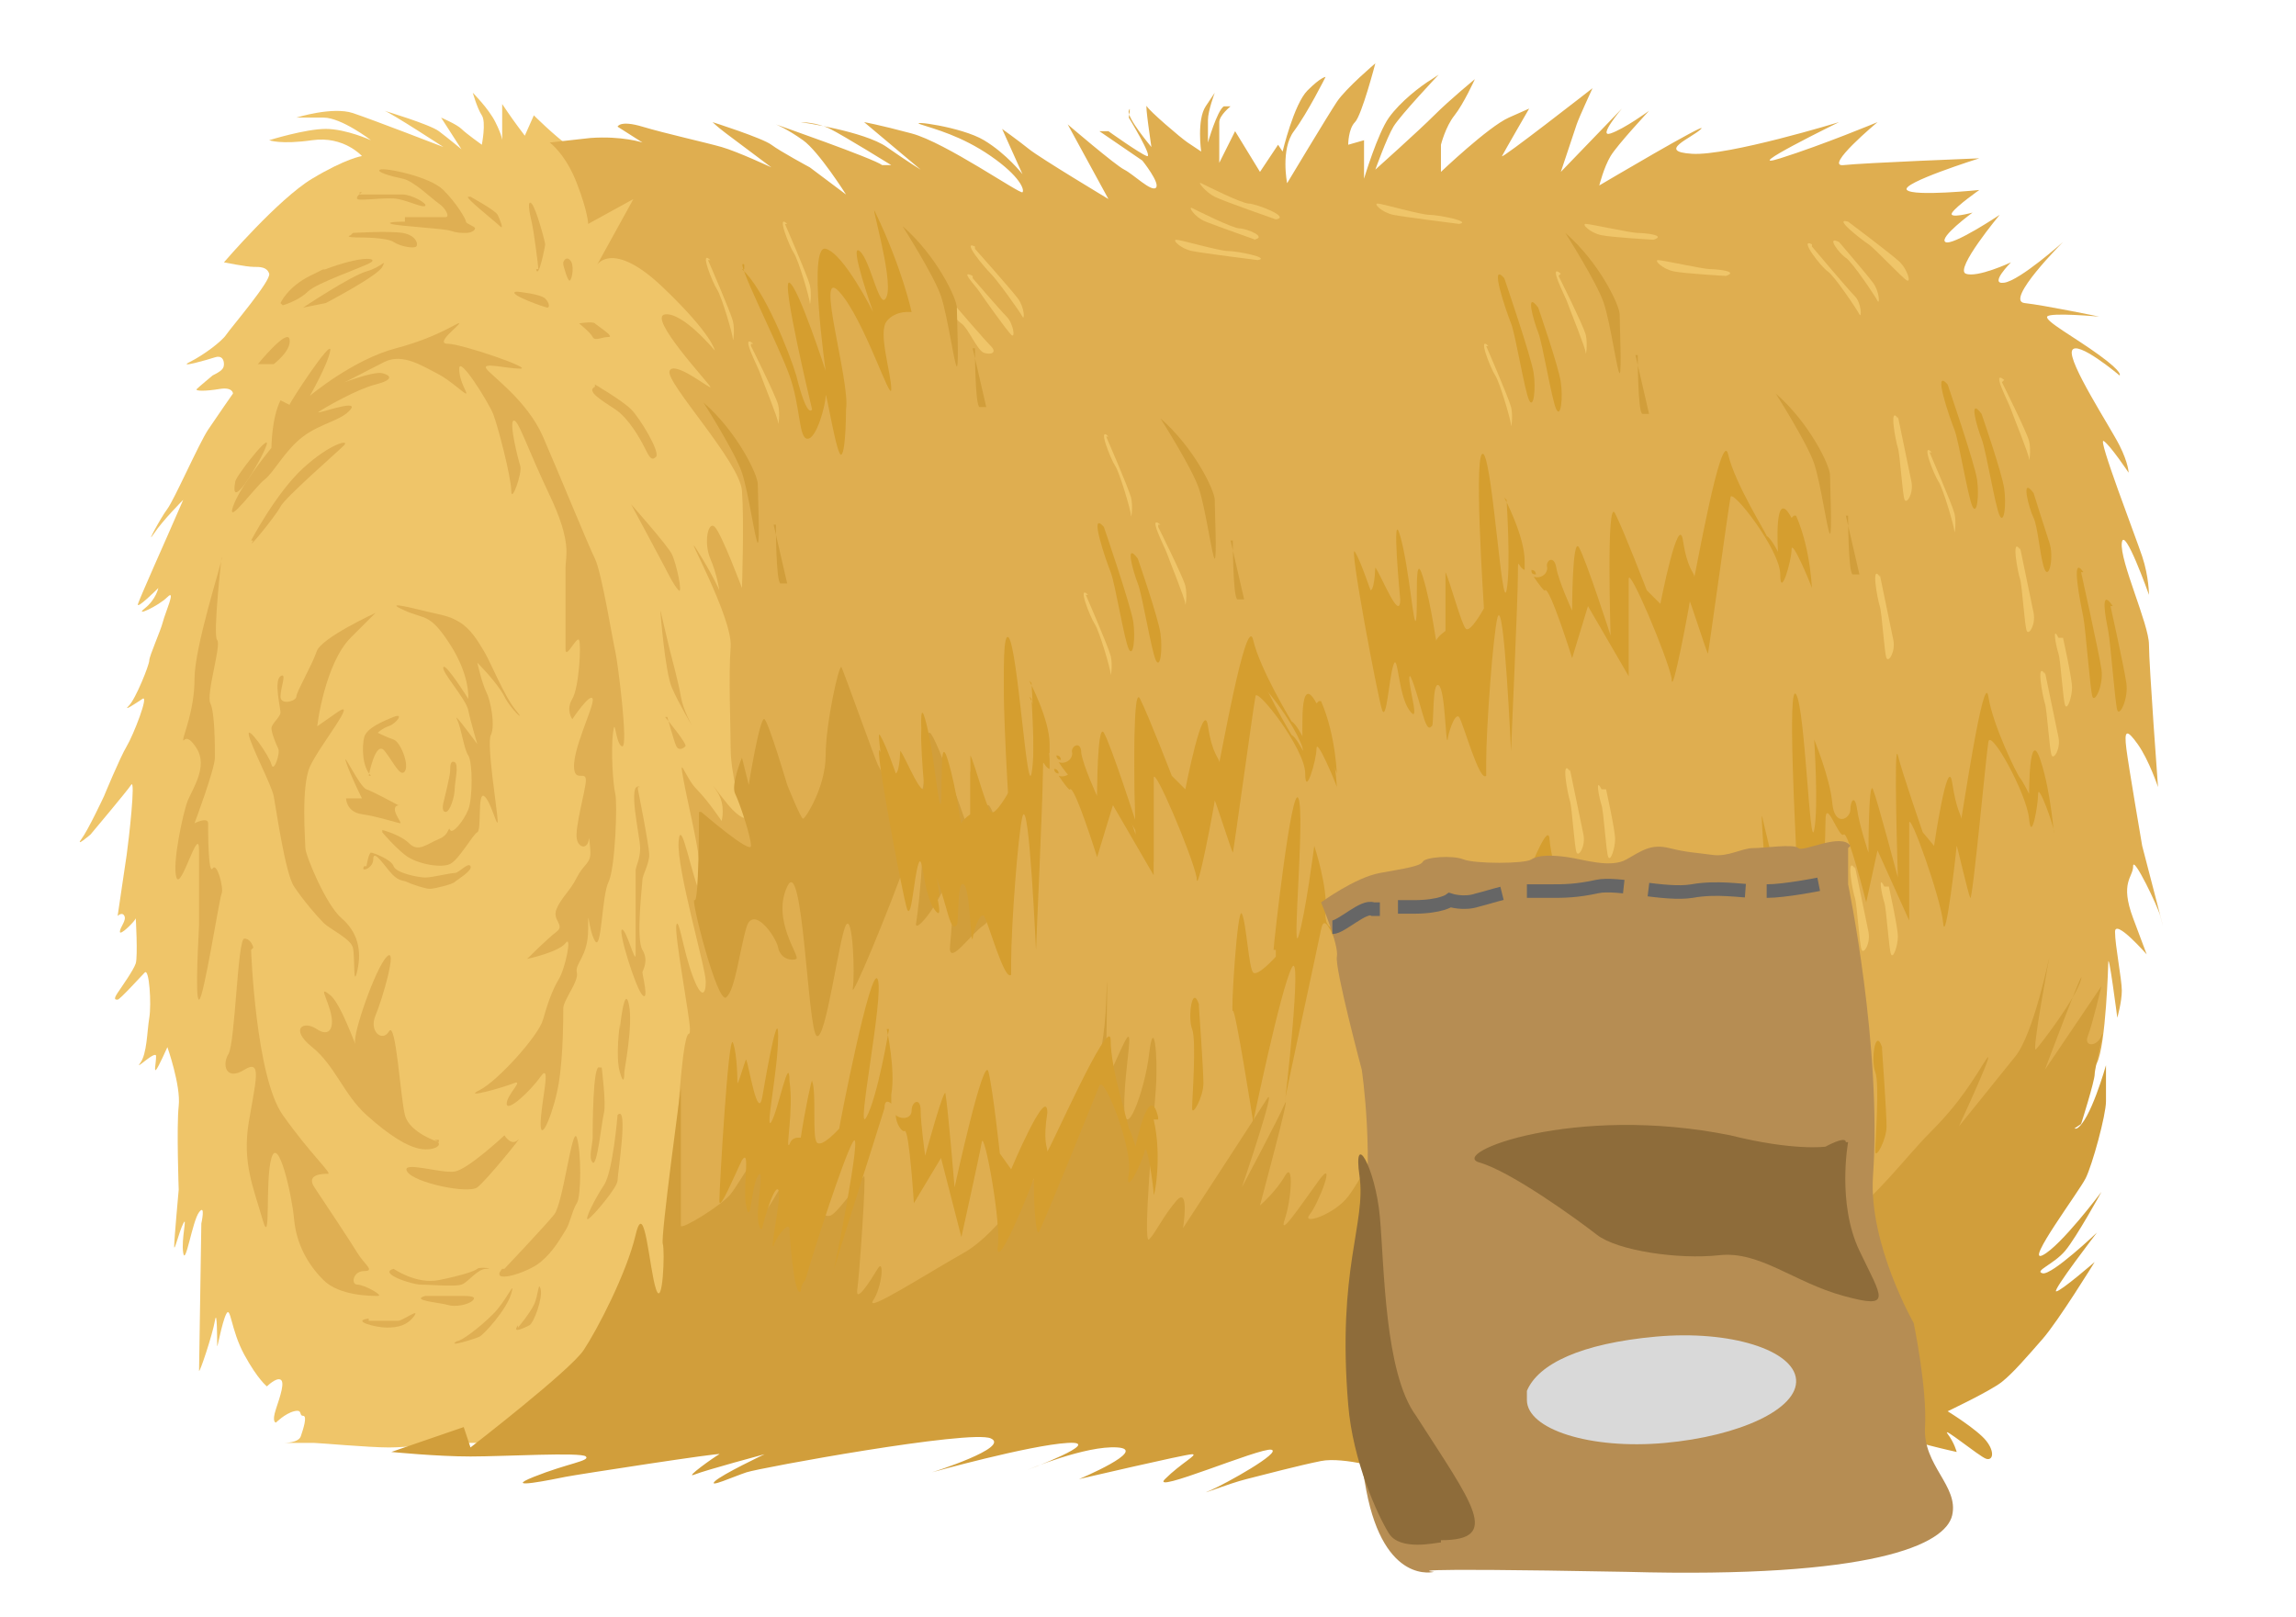 <?xml version="1.0" encoding="UTF-8"?>
<svg id="Livello_1" data-name="Livello 1" xmlns="http://www.w3.org/2000/svg" xmlns:xlink="http://www.w3.org/1999/xlink" version="1.1" viewBox="0 0 101.5 71.5">
  <defs>
    <style>
      .cls-1 {
        fill: #dfaf53;
      }

      .cls-1, .cls-2, .cls-3, .cls-4, .cls-5, .cls-6, .cls-7, .cls-8, .cls-9 {
        stroke-width: 0px;
      }

      .cls-10 {
        stroke-dasharray: 0 0 4.7 1.2;
      }

      .cls-10, .cls-3, .cls-7 {
        fill: #b68d53;
      }

      .cls-10, .cls-11, .cls-12 {
        stroke: #666;
        stroke-miterlimit: 10;
        stroke-width: .6px;
      }

      .cls-2 {
        fill: #d59e2f;
      }

      .cls-4 {
        fill: #d19e3b;
      }

      .cls-11 {
        stroke-dasharray: 0 0 4.3 1.1;
      }

      .cls-11, .cls-13, .cls-12 {
        fill: none;
      }

      .cls-5 {
        fill: #dfae50;
      }

      .cls-6 {
        fill: #efc569;
      }

      .cls-13 {
        stroke: #fff;
        stroke-linecap: round;
        stroke-linejoin: round;
        stroke-width: 2px;
      }

      .cls-7 {
        filter: url(#drop-shadow-1);
      }

      .cls-8 {
        fill: #d9d9d9;
      }

      .cls-9 {
        fill: #8e6c3a;
      }
    </style>
    <filter id="drop-shadow-1" filterUnits="userSpaceOnUse">
      <feOffset dx=".6" dy=".6"/>
      <feGaussianBlur result="blur" stdDeviation="2.9"/>
      <feFlood flood-color="#000" flood-opacity=".2"/>
      <feComposite in2="blur" operator="in"/>
      <feComposite in="SourceGraphic"/>
    </filter>
  </defs>
  <g>
    <path class="cls-13" d="M36.4,5.5c-.5-.2-1-.2-1-.2,0,0,.4,0,1,.2Z"/>
    <path class="cls-13" d="M49.9,4.9s0,0,0,.2c0-.2,0-.4,0-.2Z"/>
    <path class="cls-13" d="M95.5,40.5c.5,1.9-.8-3.1-.8-3.1,0,0-.6-3.5-.7-4.3-.1-.8,0-.9.5-.2.4.7.9,1.9.9,1.9,0,0-.4-5.4-.4-6.3s-1.3-3.7-1.2-4.5c.1-.8,1.2,2.3,1.2,2.3,0,0,0-.8-.3-1.7-.3-.9-2-5.3-1.7-5.1.3.2,1.1,1.4,1.1,1.4,0,0,0-.4-.4-1.2-.4-.8-2.3-3.7-2.1-4.2s2.1,1.1,2.1,1.1c0,0,.2-.1-.9-.9s-2.4-1.5-2.3-1.7c0-.2,2.3,0,2.3,0,0,0-2.4-.5-3.3-.6-.9-.1,1.7-2.7,1.7-2.7,0,0-1.9,1.7-2.6,1.8-.7.1.3-.9.3-.9,0,0-1.5.7-2,.5s1.5-2.6,1.5-2.6c0,0-2.1,1.4-2.4,1.2-.3-.2,1.2-1.3,1.2-1.3,0,0-1.1.3-.9,0s1.2-1,1.2-1c0,0-2.9.3-3.2,0s3.2-1.4,3.2-1.4c0,0-5.1.2-6,.3-.9,0,1.5-1.9,1.5-1.9,0,0-2.4,1-4.3,1.6-1.9.6,2.6-1.6,2.6-1.6,0,0-4.9,1.5-6.5,1.4-1.6-.1,0-.7.4-1.1.3-.4-4.5,2.5-4.5,2.5,0,0,.2-.8.5-1.3.3-.5,1.7-2,1.7-2,0,0-1.1.8-1.7,1-.6.2.5-1.1.5-1.1l-2.7,2.8s.6-1.8.7-2.1c.1-.3.7-1.6.7-1.6,0,0-4.1,3.2-4,3s1.2-2.1,1.2-2.1l-.9.4c-.9.4-3,2.4-3,2.4v-1.2c0,0,.2-.8.6-1.3.4-.5.9-1.6.9-1.6,0,0-1.1.9-1.8,1.6s-2.6,2.4-2.6,2.4c0,0,.5-1.4.8-1.9s2-2.3,2-2.3c0,0-.1,0-.3.2-.5.3-1.4,1-1.9,1.7s-1.1,2.7-1.1,2.7c0,0,0-.3-.1-.6,0-.3,0-1.1,0-1.1l-.7.2s.1-.7.3-1c.2-.3.9-2.6.9-2.6,0,0-1.3,1.1-1.7,1.7-.4.6-2.2,3.6-2.2,3.6,0,0-.3-1.5.3-2.3.6-.8,1.4-2.4,1.4-2.4,0,0-.2,0-.8.6-.6.6-1.1,2.7-1.1,2.7l-.2-.3-.8,1.2-1.1-1.8-.7,1.4s0-1.5,0-1.8.5-.7.5-.7h-.3c-.3.2-.7,1.6-.7,1.6v-1c0-.3.2-1,.3-1.2,0,0-.1.2-.4.6-.4.5-.2,2-.2,2,0,0-.3-.2-.6-.4-.3-.2-1.7-1.4-1.8-1.6,0-.2.2,1.8.2,1.8,0,0-.8-1-1-1.4,0,0,0,.1,0,.1,0,0,1.1,1.8.8,1.7-.3-.1-1.7-1.1-1.7-1.1h-.4c0,0,1.9,1.3,1.9,1.3,0,0,.8,1,.6,1.2-.2.2-1-.6-1.4-.8-.4-.2-2.5-2-2.5-2l1.8,3.3s-3-1.8-3.5-2.2c-.5-.4-1.2-.9-1.2-.9l.9,2s-.7-.9-1.7-1.5-3.4-.9-2.8-.7c.6.2,1.8.5,3.1,1.4,1.3.9,1.5,1.5,1.4,1.6,0,.1-3.4-2.2-4.9-2.6-1.5-.4-2.1-.5-2.1-.5l2.5,2.1s-.5-.3-1.5-1c-.6-.4-1.9-.7-2.8-.9.1,0,.2,0,.3.1.6.3,2.7,1.6,2.7,1.6h-.4c-.4-.3-4.7-1.8-4.7-1.8,0,0,.5.2,1.2.7.7.5,1.9,2.4,1.9,2.4l-1.6-1.2s-1.3-.7-1.7-1c-.4-.3-2.6-1-2.6-1,0,0,.2.2.6.5.4.3,2,1.5,2,1.5,0,0-1.5-.7-2.2-.9s-2.5-.6-3.5-.9c-1-.3-1.1-.1-1.1-.1l1.1.7s-.9-.3-2.3-.2l-1.5.2c-.5-.5-1-1-1-1l-.4.9-.3-.4c-.3-.4-.7-1-.7-1v1.6s0-.2-.3-.8c-.3-.6-1-1.3-1-1.3,0,0,.2.7.4,1s0,1.3,0,1.3c0,0-.7-.5-.9-.7-.2-.2-.9-.5-.9-.5l.9,1.4s-.6-.5-1-.8c-.4-.3-2.4-.9-2.4-.9.3.1,2.6,1.6,2.6,1.6,0,0-3.1-1.2-4-1.5-.9-.3-2.5.2-2.5.2h1.2c.8,0,2.1,1,2.1,1,0,0-1.1-.5-2-.5s-2.5.5-2.5.5c0,0,.5.2,1.9,0,1.4-.2,2.2.7,2.2.7,0,0-.7.1-2.2,1-1.5.9-3.9,3.7-3.9,3.7,0,0,1,.2,1.3.2s.6,0,.7.3c.1.3-1.7,2.4-1.9,2.7s-1,.9-1.6,1.2c-.6.3.8-.1,1.1-.2.3-.1.4,0,.4.3s0,.3-.5.5c0,0-.6.5-.7.6s.4.1,1,0c.6,0,.6.2.6.2,0,0-.7,1-1.1,1.6-.4.6-1.5,3.1-1.8,3.5-.3.4-1,1.7-.6,1.1s1.3-1.5,1.3-1.5l-.7,1.6s-1.2,2.7-1.3,3c0,.3.9-.7.9-.7,0,0-.1.5-.6.9s.6,0,1-.5c.4-.4,0,.7-.2,1.1-.1.4-.6,1.5-.6,1.7s-.6,1.7-.9,2c-.3.3.3,0,.6-.3s-.4,1.6-.7,2.1-1,2.2-1,2.2c0,0-.7,1.5-1,1.9-.3.4.4-.2.4-.2,0,0,1.6-1.9,1.8-2.2s0,2.4-.2,3.1c0,.7-.4,2.7-.4,2.7,0,0,.2-.3.3,0,0,.2-.2.5-.2.7s.6-.5.7-.6,0,1.7,0,2c-.1.3-.6,1.1-.8,1.3-.2.2-.1.3,0,.3s1-1,1.2-1.2c.2-.2.3,1.4.2,2,0,.6,0,1.6-.4,2-.3.4.8-.6.7-.3,0,.3,0,.7,0,.6.1,0,.5-1,.5-1,0,0,.6,1.7.5,2.6,0,.9,0,3.7,0,3.7,0,0-.2,2.2-.2,2.5s.2-.6.4-1c.2-.4,0,.7,0,1.3.1.6.4-1.4.7-1.8.3-.4,0,.5,0,.5,0,0,0,6.3,0,6.5s.6-1.6.7-2.2c0-.6,0,.9,0,1.1s.2-1,.4-1.4c.2-.4.2.7.8,1.8.6,1.1,1,1.4,1,1.4,0,0,.4-.4.6-.3.2,0,0,.7-.2,1.3-.2.6,0,.6,0,.6,0,0,.4-.4.8-.5.4,0,.2.2.4.2s0,.6,0,.9-.7.3-.8.3,1.2,0,1.4,0,2.4.2,3.3.2.4,0,.5,0h-.3c0,.1,2,.4,3.5.3,1.5-.1,4.9-.2,5.1,0s-.8.3-2.3.9c-1.5.6.9.1,1.4,0,.5,0,7-1.1,6.8-1-.2.1-1.6,1.1-1.1.9s3.1-.9,3.1-.9c0,0-1.9.9-2.2,1.2-.3.3.8-.2,1.4-.4.6-.2,9.9-1.9,10.8-1.5.9.4-2.6,1.5-2.6,1.5,0,0,4.3-1.2,6-1.3,1.2,0-.2.6-1.2,1,.9-.3,2.4-.8,3.4-.8,1.4,0-1.7,1.4-1.7,1.4,0,0,4.7-1.1,5-1.1s-.5.4-1.2,1.1c-.7.7,4.2-1.4,4.7-1.3.5.1-2,1.5-2.7,1.8-.7.3.8-.3,1.6-.5.8-.2,2.3-.6,3.3-.8.3,0,.6,0,1,0,0,.3,0,.6.2.9.8,4.1,3,3.6,3,3.6,0,0-2.3-.3,8.5,0,10.9.2,14-1.3,14.4-2.5.3-.9-.6-1.7-1-2.7.8.3,2,.5,2,.5,0,0,0-.4-.4-.8-.3-.4,1.5,1,1.7,1.1s.3-.3,0-.8c-.4-.5-1.7-1.3-1.7-1.3,0,0,1.9-.9,2.4-1.3.5-.4,1.1-1.1,1.8-1.9s2.3-3.4,2.3-3.4c0,0-1.5,1.3-1.7,1.3s1.8-2.6,1.8-2.6c0,0-2,1.9-2.4,1.8-.4,0,.5-.4,1-1,.5-.6,1.6-2.6,1.6-2.6,0,0-1.8,2.4-2.6,2.8s1.6-2.8,1.9-3.4c.3-.6.9-2.8.9-3.4v-1.6s-.4,1.6-.9,2.4c.2-.5.5-1.8.5-2s.5-2.2.3-1.7c0,0,0,0,0,0,.2-1.3.2-3.3.2-3.3,0-.7.4,2.4.4,2.4,0,0,.2-.7.2-1.2s-.3-2-.3-2.6,1.4,1,1.4,1l-.6-1.6c-.6-1.6,0-1.8,0-2.3s1.1,1.8,1.2,2.2ZM20.9,63.8h.2c0,0-.1.1-.1.1h0Z"/>
    <path class="cls-13" d="M53.7,4.1s0,0,0,0c0,0,0,0,0,0Z"/>
    <path class="cls-13" d="M46.1,64.6c-.4.1-.6.2-.6.2,0,0,.3-.1.6-.2Z"/>
  </g>
  <g>
    <g>
      <path class="cls-6" d="M24.7,62.5l-1.4.5-1.8.8h-2s-1.4.2-2.3.2-3.1-.2-3.3-.2-1.5,0-1.4,0,.7,0,.8-.3.3-.9.1-.9,0-.3-.4-.2-.8.5-.8.5c0,0-.2,0,0-.6s.4-1.2.2-1.3-.6.3-.6.3c0,0-.4-.3-1-1.4s-.6-2.2-.8-1.8-.4,1.6-.4,1.4,0-1.7-.1-1.1-.7,2.4-.7,2.2.1-6.5.1-6.5c0,0,.2-.9-.1-.5s-.6,2.4-.7,1.8.2-1.7,0-1.3-.4,1.3-.4,1,.2-2.5.2-2.5c0,0-.1-2.8,0-3.7s-.5-2.6-.5-2.6c0,0-.4.9-.5,1s0-.3,0-.6-1,.7-.7.3.3-1.4.4-2,0-2.2-.2-2-1.1,1.2-1.2,1.2-.2,0,0-.3.7-1,.8-1.3,0-2.1,0-2-.7.8-.7.6.3-.5.2-.7-.3,0-.3,0c0,0,.3-2,.4-2.7s.4-3.4.2-3.1-1.8,2.2-1.8,2.2c0,0-.7.6-.4.2.3-.4,1-1.9,1-1.9,0,0,.7-1.7,1-2.2s1-2.3.7-2.1-.9.6-.6.3.9-1.8.9-2,.5-1.3.6-1.7.6-1.5.2-1.1-1.5.9-1,.5.6-.9.6-.9c0,0-1,1-.9.7s1.3-3,1.3-3l.7-1.6s-.9.9-1.3,1.5.3-.7.6-1.1,1.4-2.9,1.8-3.5,1.1-1.6,1.1-1.6c0,0,0-.3-.6-.2s-1.1.1-1,0,.7-.6.7-.6c.4-.2.5-.3.5-.5s-.1-.4-.4-.3-1.7.5-1.1.2,1.4-.9,1.6-1.2,2-2.4,1.9-2.7-.4-.3-.7-.3-1.3-.2-1.3-.2c0,0,2.4-2.8,3.9-3.7s2.2-1,2.2-1c0,0-.8-.9-2.2-.7s-1.9,0-1.9,0c0,0,1.6-.5,2.5-.5s2,.5,2,.5c0,0-1.3-1-2.1-1h-1.2s1.6-.5,2.5-.2c.9.3,4,1.5,4,1.5,0,0-2.3-1.5-2.6-1.6,0,0,2,.6,2.4.9s1,.8,1,.8l-.9-1.4s.7.3.9.5.9.7.9.7c0,0,.2-1,0-1.3s-.4-1-.4-1c0,0,.7.7,1,1.3s.3.8.3.8v-1.6s.4.6.7,1l.3.4.4-.9s.9.9,1.6,1.4,5.1,2.9,5.1,2.9l7,8.5.9,22.6-7.3,14.9-3.2,5-2.8,1.6-.2.4Z"/>
      <path class="cls-5" d="M34.4,59.6l27-1.1,13.5-.7,5.9.2,8.6-6.7s2.9-3.5,3.3-4.3.5-4.4.5-4.4c0-.7.4,2.4.4,2.4,0,0,.2-.7.2-1.2s-.3-2-.3-2.6,1.4,1,1.4,1l-.6-1.6c-.6-1.6,0-1.8,0-2.3s1.1,1.8,1.2,2.2c.5,1.9-.8-3.1-.8-3.1,0,0-.6-3.5-.7-4.3s0-.9.5-.2.9,1.9.9,1.9c0,0-.4-5.4-.4-6.3s-1.3-3.7-1.2-4.5,1.2,2.3,1.2,2.3c0,0,0-.8-.3-1.7s-2-5.3-1.7-5.1,1.1,1.4,1.1,1.4c0,0,0-.4-.4-1.2s-2.3-3.7-2.1-4.2,2.1,1.1,2.1,1.1c0,0,.2-.1-.9-.9s-2.4-1.5-2.3-1.7,2.3,0,2.3,0c0,0-2.4-.5-3.3-.6s1.7-2.7,1.7-2.7c0,0-1.9,1.7-2.6,1.8s.3-.9.3-.9c0,0-1.5.7-2,.5s1.5-2.6,1.5-2.6c0,0-2.1,1.4-2.4,1.2s1.2-1.3,1.2-1.3c0,0-1.1.3-.9,0s1.2-1,1.2-1c0,0-2.9.3-3.2,0s3.2-1.4,3.2-1.4c0,0-5.1.2-6,.3s1.5-1.9,1.5-1.9c0,0-2.4,1-4.3,1.6-1.9.6,2.6-1.6,2.6-1.6,0,0-4.9,1.5-6.5,1.4s0-.7.4-1.1-4.5,2.5-4.5,2.5c0,0,.2-.8.5-1.3s1.7-2,1.7-2c0,0-1.1.8-1.7,1s.5-1.1.5-1.1l-2.7,2.8s.6-1.8.7-2.1.7-1.6.7-1.6c0,0-4.1,3.2-4,3s1.2-2.1,1.2-2.1l-.9.4c-.9.4-3,2.4-3,2.4v-1.2c0,0,.2-.8.6-1.3s.9-1.6.9-1.6c0,0-1.1.9-1.8,1.6s-2.6,2.4-2.6,2.4c0,0,.5-1.4.8-1.9s2-2.3,2-2.3c0,0,0,0-.3.2-.5.3-1.4,1-1.9,1.7s-1.1,2.7-1.1,2.7c0,0,0-.3,0-.6s0-1.1,0-1.1l-.7.2s0-.7.3-1,.9-2.6.9-2.6c0,0-1.3,1.1-1.7,1.7s-2.2,3.6-2.2,3.6c0,0-.3-1.5.3-2.3s1.4-2.4,1.4-2.4c0,0-.2,0-.8.6s-1.1,2.7-1.1,2.7l-.2-.3-.8,1.2-1.1-1.8-.7,1.4s0-1.5,0-1.8.5-.7.5-.7h-.3c-.3.2-.7,1.6-.7,1.6v-1c0-.4.3-1.2.3-1.2,0,0,0,0-.4.6s-.2,2-.2,2c0,0-.3-.2-.6-.4s-1.7-1.4-1.8-1.6.2,1.8.2,1.8c0,0-1.1-1.3-1-1.6s0,.3,0,.3c0,0,1.1,1.8.8,1.7s-1.7-1.1-1.7-1.1h-.4c0,0,1.9,1.3,1.9,1.3,0,0,.8,1,.6,1.2s-1-.6-1.4-.8-2.5-2-2.5-2l1.8,3.3s-3-1.8-3.5-2.2-1.2-.9-1.2-.9l.9,2s-.7-.9-1.7-1.5-3.4-.9-2.8-.7,1.8.5,3.1,1.4,1.5,1.5,1.4,1.6-3.4-2.2-4.9-2.6-2.1-.5-2.1-.5l2.5,2.1s-.5-.3-1.5-1-3.8-1.1-3.8-1.1c0,0,.7,0,1.3.3s2.7,1.6,2.7,1.6h-.4c-.4-.3-4.7-1.8-4.7-1.8,0,0,.5.2,1.2.7s1.9,2.4,1.9,2.4l-1.6-1.2s-1.3-.7-1.7-1-2.6-1-2.6-1c0,0,.2.2.6.5s2,1.5,2,1.5c0,0-1.5-.7-2.2-.9s-2.5-.6-3.5-.9-1.1,0-1.1,0l1.1.7s-.9-.3-2.3-.2l-1.8.2s.7.5,1.2,1.8c.5,1.3.5,1.8.5,1.8l2-1.1-1.6,2.9s.7-1.1,2.9,1c2.2,2.1,2.3,2.8,2.3,2.8,0,0-1.4-1.7-2.2-1.6s1.9,3,2,3.2c.1.2-1.6-1.2-1.8-.7s3.1,4,3.2,5.3,0,4.3,0,4.3c0,0-.9-2.4-1.2-2.7s-.5.7-.2,1.4.4,1.4.4,1.4c0,0-.3-.7-1-1.8s1.6,3,1.5,4.3,0,3.5,0,4.5.4,2.6.6,2.9-.2.2-.7-.4-.9-1.2-.5-.6c.4.6.2,1.3.2,1.3,0,0-.6-.9-1.1-1.4s-.8-1.6-.6-.5.6,2.7.7,3.6.5,2.3.1,1.6-.9-3.6-1-2.4,1.2,5.6,1.2,6.2-.2.8-.6-.3-.6-2.6-.7-2.2.6,4.1.6,4.6-.1-.3-.3,1.2-.5,6.4-.5,6.4v3.7c-.1,0-3.1,2.7-3.1,2.7l7.5-.2.2.4Z"/>
      <path class="cls-4" d="M31,35.9s2.2,1.9,2.2,1.5-.5-1.9-.7-2.3.3-1.6.3-1.6l.3,1.2s.5-3.1.7-2.9,1,2.9,1,2.9c0,0,.6,1.5.7,1.5s1-1.4,1-2.8.6-4.1.7-3.9,1.5,4.1,1.6,4.3,1.2,2.3,1.2,2.3c0,0,.2-1.6.6-1.1s.2-2.7.5-2.6,1.8,4.6,1.9,4.8.5-1.7.7-1.6.7,1.9.7,1.9c0,0-.3,3-.9,3.4s-1.6,1.9-1.5.9.3-3.9-.2-2.7-1.4,2.2-1.3,1.7.7-5.9-.3-3.1-2.6,6.6-2.5,6,0-3.3-.3-2.8-.9,5.2-1.3,4.9-.6-8.1-1.3-6.6.6,3.1.4,3.2-.7,0-.8-.5-1.1-1.9-1.4-.9-.5,2.8-.9,3.1-1.6-4.5-1.4-4.3.2-3.7.2-3.7v-.2Z"/>
      <path class="cls-4" d="M91.8,49.9c.6-.3,1.3-2.8,1.3-2.8v1.6c0,.6-.6,2.8-.9,3.4s-2.7,3.8-1.9,3.4,2.6-2.8,2.6-2.8c0,0-1.1,2-1.6,2.6s-1.4.9-1,1,2.4-1.8,2.4-1.8c0,0-2,2.6-1.8,2.6s1.7-1.3,1.7-1.3c0,0-1.6,2.6-2.3,3.4s-1.3,1.5-1.8,1.9-2.4,1.3-2.4,1.3c0,0,1.3.8,1.7,1.3s.3.9,0,.8-2-1.5-1.7-1.1.4.8.4.8c0,0-2.3-.5-2.7-.8s.2.6.3.9.9.8.4.7-1.7-1.6-2.1-1.5.5.9.5.9c0,0-1.7-.9-2.6-1.1s-3.9-.6-3.5-.4,2.8.8,1.8,1-3.1-.4-4.4-.6-4.3-.3-4.3,0,3.1.6,1.8.8-3.7,0-4.1,0-1.4.2-1.2.3,1.2.6,1.2.6c0,0,.3.2-1.3,0s-1.5-1.2-1.9-1.1-.5.6-.4.8-.9,0-1.4,0-2.5-1.1-2-.5.8.8.8.8c0,0-2-.6-3-.4s-2.5.6-3.3.8-2.3.8-1.6.5,3.2-1.7,2.7-1.8-5.4,2-4.7,1.3,1.5-1.1,1.2-1.1-5,1.1-5,1.1c0,0,3.1-1.3,1.7-1.4s-4,1-4,1c0,0,3.5-1.3,1.8-1.2s-6,1.3-6,1.3c0,0,3.5-1.1,2.6-1.5s-10.2,1.3-10.8,1.5-1.7.7-1.4.4,2.2-1.2,2.2-1.2c0,0-2.6.7-3.1.9s.9-.8,1.1-.9-6.3.9-6.8,1-2.9.6-1.4,0,2.5-.7,2.3-.9-3.6,0-5.1,0-3.5-.2-3.5-.2l3.2-1.1.3.9s4.4-3.4,5-4.3,1.9-3.4,2.3-5.1.6,1.5.9,2.4.4-1.7.3-2,.8-6.9.8-6.9v6.1c0,.2,1.8-.9,2.2-1.4s2.5-4,2.5-4c0,0-.5,2.4-.9,4.1s.7-.8,1.1-1.1,0,.9,0,1.6.9-1.4,1.3-2.1,0,1.1-.2,1.5.3,1.2.7.9,1.3-1.6,1.4-1.7-.2,4.3-.3,5,.6-.4.9-.9.2.8-.2,1.4,2.4-1.2,4-2.1,3.2-3.5,4.3-4.8,1.9-3.5,2-6.3,0,1.8,0,2.8.3,0,.8-1,0,1.1,0,2.8.9-.6,1.1-2.3.4,0,.3,1.5-.6,7-.3,6.7.6-1,1.2-1.7.3,1.2.3,1.2c0,0,3.2-4.9,3.7-5.7s-1.1,3.9-1.1,3.9c0,0,1.6-3,1.9-3.7s-1.1,4.5-1.1,4.5c0,0,.7-.6,1.1-1.3s.3,1,0,1.9.7-.6,1.5-1.7,0,1-.4,1.5,1.1,0,1.7-.8,1.4-2.4,1.4-2.4c0,0-1.1,3-.6,2.7s2.4-3.4,2.6-4.1-1.3,4-1.3,4c0,0,1.1-1.8,1.6-3s-.2,2.3-1.2,3.9-.8,1.6-.2,1.2,1.5-1.2,2.6-2.5.6-.3,0,.4-.2.9.3.6,1.8-1.8,2.5-3.7,0,1.3-.3,1.7.2.6.6,0,1.8-2,1.4-1.5-.7,1.6-.6,1.4,2.4-2.6,3.4-4.8.9-3.3,1-2.5,0,2.7.3,1.3,1-5.8,1-5.8c0,0,.5,9.4.4,10.6s-.6,1.8.4.7.7-.8.7-.6.4.9.8.2.8-2.6,1.4-3.5,0,3.1-.5,4.2.3,1.1.6,0,.6-1,.5-.6,0,1.9.5,1.6,1.4-3.1,1.8-4-.4,4.7-.5,5.9.4,0,1.5-.6,2.6-2.6,3.6-3.6,1.6-1.8,2.4-3.1-1.1,2.8-1.1,2.8c0,0,1.7-2.1,2.5-3.1s1.5-4.4,1.5-4.4c0,0-.8,4.3-.6,4.1s1.8-2.3,2-3.1-1.6,4-1.6,4l2.5-3.7s-.4,1.7-.6,2.2.4.5.6,0-.3,1.4-.3,1.7-.6,2.2-.6,2.2l-.3.2Z"/>
      <path class="cls-1" d="M12.4,13.4s.3-.7,1.3-1.2.4-.2.7-.3c1.6-.6,2.3-.5,2-.3s-2.4.9-2.8,1.3-1.1.6-1.1.6h0Z"/>
      <path class="cls-1" d="M13.4,13.6s2.1-1.4,2.8-1.6.9-.6.7-.2-2.5,1.6-2.5,1.6l-1,.2Z"/>
      <path class="cls-1" d="M11.4,16.1s1.3-1.6,1.4-1.1-.7,1.1-.7,1.1h-.7Z"/>
      <path class="cls-1" d="M15.6,10.3s1.6-.1,2.2,0,.7.5.6.6-.7,0-1-.2-1.4-.2-1.5-.2-.7,0-.4-.1h0Z"/>
      <path class="cls-1" d="M15.9,8.6h1.9c.4,0,1.1.4,1,.5s-.7-.2-1.2-.3-1.7.1-1.8,0,.2-.3.2-.3h-.1Z"/>
      <path class="cls-1" d="M18,9.6h1.7c.2,0,0-.4-.3-.6s-1.1-1-1.6-1.1-1.2-.3-1-.4,2.2.3,2.8.9,1,1.3,1,1.4.4.2.4.3-.2.2-.4.2-.4,0-.7-.1-2.3-.2-2.6-.3.6-.1.6-.1v-.2Z"/>
      <path class="cls-1" d="M20.8,8.7s1.1.6,1.2.8.3.7.1.5-1.6-1.3-1.4-1.3h0Z"/>
      <path class="cls-1" d="M23.8,11.9c0-.1-.2-1.7-.3-2.1s-.2-1,0-.8.6,1.7.6,1.8-.3,1.6-.4,1.1h0Z"/>
      <path class="cls-1" d="M24.9,11.6s.1-.3.3-.1.1.8,0,.9-.3-.7-.3-.7h0Z"/>
      <path class="cls-1" d="M22.9,12.9s1,.1,1.2.3.2.4.1.4-1.8-.6-1.4-.7h0Z"/>
      <path class="cls-1" d="M25.6,14.3s.6-.1.7,0,.9.6.6.6-.6.2-.7,0-.6-.6-.6-.6Z"/>
      <path class="cls-1" d="M26.3,17s1.2.7,1.6,1.1,1.3,1.9,1.1,2.1-.3,0-.5-.4-.7-1.3-1.3-1.7-1.3-.8-.9-1h0Z"/>
      <path class="cls-1" d="M27.9,22.3s1.6,1.8,1.8,2.2.5,1.8.3,1.6-.5-.8-.6-1-1.5-2.8-1.5-2.8Z"/>
      <path class="cls-1" d="M29.2,27.1s.2,2.6.5,3.3c.3.7.9,1.7.9,1.7,0,0-.4-.7-.5-1.3s-.4-1.7-.5-2.1-.4-1.7-.4-1.7h0Z"/>
      <path class="cls-1" d="M29.4,31.7s1,1.2.9,1.3-.3.2-.4,0-.4-1.3-.4-1.3h-.1Z"/>
      <path class="cls-1" d="M28.2,34.9s.5,2.5.5,2.9-.3.9-.3,1.1-.3,2.6,0,3.1,0,.9,0,1,.3,1.3,0,1-1.1-2.9-.9-2.9.6,1.6.6,1.1v-3.7c0-.2.2-.5.2-1s-.6-3,0-2.7h-.1Z"/>
      <path class="cls-1" d="M27.4,45.5s.2-2,.4-1.1-.2,2.9-.2,3,0,.7-.2,0,0-2.1,0-2.1h0Z"/>
      <path class="cls-1" d="M26.6,47.2s.2,1.6.1,2-.3,2.4-.5,2.2,0-.8,0-1.1,0-3.3.3-3.1h.1Z"/>
      <path class="cls-1" d="M27.3,49.3s-.2,2.5-.6,3.1-.9,1.6-.7,1.5,1.3-1.4,1.3-1.7.5-3.4,0-2.9Z"/>
      <path class="cls-1" d="M17.4,56.1s1,.7,2,.5,1.6-.4,1.7-.5.8,0,.4,0-.8.6-1.1.7-1.4,0-1.8,0-1.9-.5-1.2-.7Z"/>
      <path class="cls-1" d="M18.8,57.3h1.6c.3,0,.7,0,.5.2s-.8.3-1.1.2-1.7-.2-1-.4Z"/>
      <path class="cls-1" d="M20.2,59.3c.2,0,1-.6,1.6-1.2s1-1.6.8-.9-1.2,1.8-1.4,1.9-1.5.5-1,.2Z"/>
      <path class="cls-1" d="M22.9,58.7s.5-.6.7-1,.2-1.1.3-.7-.3,1.5-.5,1.6-.8.4-.5,0h0Z"/>
      <path class="cls-1" d="M16.3,58.4h1.3c.2,0,1-.6.7-.2s-.7.5-1.2.5-1.6-.3-.8-.4h0Z"/>
      <path class="cls-1" d="M12.8,17.9c0-.1,1.9-3,1.8-2.4s-.9,2-.9,2c0,0,1.9-1.6,3.8-2.1s2.8-1.2,2.8-1.1-1.1.9-.5.9,3.8,1.1,3.2,1.1-1.7-.3-1.5,0,1.8,1.4,2.5,3,2,4.8,2.3,5.4.8,3.7.9,4.1.6,4.3.3,4.2-.3-1.4-.4-.6,0,2.3.1,2.7,0,3.3-.3,3.9-.3,3.1-.6,2.6-.3-1.7-.3-.5-.6,1.5-.5,1.9-.6,1.2-.6,1.6,0,2.1-.2,3.3-.8,2.7-.8,1.8.5-2.8,0-2.1-1.5,1.6-1.5,1.2.8-1.1.3-.9-2.3.7-1.5.3,2.6-2.4,2.8-3.1.4-1.3.7-1.8.6-2,.3-1.6-1.7.7-1.7.7c0,0,.9-.9,1.3-1.2s-.2-.5,0-1,.6-.8.9-1.4.6-.6.6-1.1-.3-2.1-.1-1.1-.4,1-.5.5.4-2.2.4-2.6-.4,0-.5-.4c-.2-.8.9-2.9.8-3.2s-.9.9-.9.9c0,0-.3-.4,0-.9s.4-2.4.3-2.6-.6.9-.6.4v-3.6c0-.5.3-1.1-.7-3.2s-1.4-3.4-1.6-3.3.2,1.7.3,2-.4,1.7-.4,1.1-.6-2.9-.8-3.4-1.5-2.6-1.5-2,.4,1.1.3,1.1-.7-.6-1.3-.9-1.5-.9-2.3-.5-2.3,1.2-2.2,1.1,1.7-.7,2.1-.6.5.3-.3.5-2.2,1-2.5,1.2,1.8-.6,1.4-.1-1.3.6-2.1,1.2-1.3,1.6-1.7,1.9-1.7,2.1-1.4,1.2,1.7-2.6,1.7-2.6c0,0,0-1.3.4-2.1l.4.2Z"/>
      <path class="cls-1" d="M11.1,23.9s1.1-2.1,2.3-3.2,2.1-1.3,1.8-1-2.6,2.3-2.8,2.7-1.6,2.1-1.2,1.5h-.1Z"/>
      <path class="cls-1" d="M10.4,21.3c0-.2,1.4-2,1.4-1.7s-1.7,3.3-1.4,1.7Z"/>
      <path class="cls-1" d="M14,32.4c0-.4.4-3.1,1.5-4.2l1.1-1.1s-2.4,1.1-2.6,1.7-.9,1.8-.9,2-.7.4-.7,0,.3-1.1,0-.9,0,1.4,0,1.6-.4.5-.4.7.2.7.3.9-.2,1.1-.3.7-1.1-1.8-1-1.3,1,2.2,1.1,2.7.5,3.4.9,4,1,1.3,1.3,1.6,1.2.7,1.3,1.1,0,1.9.2,1,0-1.7-.7-2.3-1.6-2.8-1.6-3.1-.2-2.7.2-3.6,2.2-3.1,1.2-2.4l-1,.7v.2Z"/>
      <path class="cls-1" d="M16.3,34.3s.3-1.6.7-1.1.7,1.2.9.9-.2-1.3-.5-1.4-.7-.3-.7-.3c0,0,.2-.2.5-.3s.7-.6.2-.4-1.2.5-1.3.9-.1,1.3.3,1.7h-.1Z"/>
      <path class="cls-1" d="M17.6,35.6s-1.1-.6-1.4-.7-1.1-1.8-.9-1.2.7,1.6.7,1.6h-.7s0,.6.7.7c.7.1,1.6.4,1.7.4s-.6-.8,0-.8h-.1Z"/>
      <path class="cls-1" d="M16.9,36.8s.5.6,1,1,1.6.6,2,.4,1-1.3,1.2-1.4,0-1.8.3-1.6.6,1.5.6,1.1-.5-3.4-.3-3.8,0-1.5-.2-1.9-.4-1.3-.4-1.3c0,0,.9.9,1.2,1.5s1,1.2.5.6-1.1-2.1-1.4-2.6-.6-1-1.1-1.3-.8-.3-1.6-.5-1.7-.4-.8,0,1.1.1,2,1.5.8,2.4.8,2.4c0,0-1-1.6-1.1-1.4s1,1.4,1.1,1.9.4,1.5.4,1.5c0,0-1.1-1.5-.9-1.1s.3,1.3.5,1.6.2,1.9,0,2.4-.7,1.1-.8.9,0,.2-.5.4-.9.6-1.3.2-1.2-.6-1.2-.6h0Z"/>
      <path class="cls-1" d="M19.6,35.5s.3-1.2.3-1.4,0-.5.2-.4,0,.9,0,1.2-.2,1-.4,1-.1-.4-.1-.4Z"/>
      <path class="cls-1" d="M16.2,38.3s.1-.6.2-.6.9.3,1,.6,1.1.5,1.4.5,1.1-.2,1.3-.2.6-.5.7-.3-.6.6-.7.7-.9.3-1.1.3-.8-.2-1-.3-.4,0-.8-.5-.7-.9-.7-.5-.6.6-.4.3h.1Z"/>
      <path class="cls-1" d="M11.1,42s.2,5.6,1.4,7.3,2.2,2.6,2,2.6-1,0-.6.6,1.6,2.4,1.9,2.9.8.8.3.8-.6.6-.3.6,1.2.5.9.5-1.7,0-2.4-.7-1.2-1.6-1.3-2.7-.7-3.7-1-2.7,0,4.1-.4,2.7-.9-2.5-.6-4.3.6-2.8-.2-2.3-1-.2-.7-.7.4-5.1.7-5.1.4.4.4.4h0Z"/>
      <path class="cls-1" d="M19.4,50.5s-1.3-.4-1.5-1.2-.4-4.2-.7-3.7-.9,0-.6-.7,1-3.1.5-2.6-1.5,3.4-1.4,3.8-.6-1.7-1.1-2.1-.2,0,0,.7,0,1.2-.6.8-1.2,0-.2.8,1.4,2.1,2.4,3c1,.9,1.8,1.4,2.4,1.5s1.1-.2.6-.4h.2Z"/>
      <path class="cls-1" d="M22.3,50.2s-1.6,1.5-2.2,1.6-2.4-.5-2.1,0,2.7,1,3.1.7,2.1-2.4,1.8-2.1-.6-.2-.6-.2Z"/>
      <path class="cls-1" d="M22.3,56.1s1.8-1.9,2.2-2.4.8-4,1-3.4.2,2.6,0,2.9-.3.9-.5,1.2-.5.9-1.1,1.4-2.3,1-1.7.3h.1Z"/>
      <path class="cls-1" d="M9.8,24.7c0,.2-1.2,3.9-1.2,5.3s-.5,2.5-.5,2.7.1-.4.6.4-.2,1.8-.4,2.3-.7,2.8-.5,3.4,1-2.4,1-1.2v3.3c0,.2-.2,3.3,0,3.3s.9-4.5,1-4.7-.2-1.4-.4-1.1-.2-1.7-.2-2-.6,0-.6,0c0,0,.9-2.4.9-2.9s0-2-.2-2.4.5-2.6.3-2.8.2-3.7.2-3.7h0Z"/>
      <path class="cls-2" d="M32.8,11.9c1,.9,2.1,3.7,2.4,4.7.5,2,.7,1.5.7,1.5,0,0-1.4-5.8-1-5.6s1.6,3.9,1.6,3.9c0,0-.8-5.6,0-5.4s2.1,2.8,2.1,2.8c0,0-1.1-3.1-.6-2.7s.9,2.8,1.2,2-.8-4.4-.5-3.7c1.2,2.5,1.6,4.4,1.6,4.4,0,0-.7-.1-1.1.4s.2,2.3.2,3-1.2-3.1-2.3-4.3.5,4,.3,5.2c0,0,0,1.8-.2,2s-.7-3-.7-2.6-.4,1.9-.8,1.9-.3-1.4-.8-2.8-2.5-5.3-2-4.9v.2Z"/>
      <path class="cls-2" d="M79.4,37.5c0-.2-.4-7.4,0-6.8.4.6.6,7,.8,6s0-4,0-4c0,0,.7,1.7.8,2.8s.8.7.8.3.2-.7.3,0,.5,1.9.5,1.9c0,0,0-3.3.2-2.8s1.1,3.9,1.1,3.9c0,0-.2-6.2,0-5.4s1.1,3.4,1.1,3.4l.5.6s.6-4.1.8-2.8.4,1.4.4,1.6,1-6.7,1.2-5.4,1.3,3.5,1.4,3.6.4.7.4.7c0,0,0-3,.5-1.5s.6,3.5.6,3.2-.7-2.2-.7-1.7-.3,2.2-.4,1.1-1.7-4-1.8-3.4-.7,7.1-.8,6.9-.6-2.4-.6-2.3-.5,4.5-.6,3.4-1.5-5-1.5-4.4,0,4.3,0,4.3l-1.4-3.1-.5,2.3s-.8-3.2-1-3-.8-1.7-.8-.6-.3,7.5-.3,7.7-.3-6.9-.5-5.9-.4,7-.4,7c0,0-1.3-4.9-1.3-4.7s-.4-4.7-.3-4.3.5,2.3.7,2.5.6-.9.6-.9v-.2Z"/>
      <path class="cls-2" d="M56.3,42c0-.2.8-7.4,1.1-6.7s-.3,7,0,6.1.7-4,.7-4c0,0,.6,1.8.5,2.9s.9.8.9.4.4-.6.4,0,.4,2,.4,2c0,0,.6-3.3.7-2.7s.8,4.1.8,4.1c0,0,.8-6.1,1.1-5.3s.8,3.6.8,3.6l.6.7s1.5-3.9,1.5-2.6.2,1.5.3,1.7,2.3-6.4,2.4-5.1,1,3.7,1.2,3.8.4.8.4.8c0,0,.4-3,.9-1.3s.2,3.6.2,3.3-.5-2.3-.6-1.8-.8,2.1-.7,1-1.5-4.3-1.7-3.8-2.1,6.9-2.2,6.7-.3-2.5-.4-2.4-1.4,4.3-1.4,3.3-1.1-5.3-1.2-4.6-.6,4.3-.6,4.3l-1.3-3.4-1.1,2.1s-.5-3.4-.7-3.2-.7-1.8-.9-.8-1.6,7.4-1.6,7.6.8-6.9.3-5.9-1.7,6.8-1.7,6.8c0,0-.8-5.1-.9-4.9s.2-4.7.4-4.3.3,2.4.5,2.6,1-.7,1-.7v-.3Z"/>
      <g>
        <path class="cls-2" d="M45.6,30.9s.2,3,0,4-.6-5.4-1-6c-.5-.6,0,6.7,0,6.8,0,0-.6,1.1-.8.9-.2-.2-.7-2.1-.9-2.5,0-.2,0,1.3,0,2.6,0,0-.3.2-.4.4,0,.3-.2-1.5-.6-2.8-.4-1.3-.2,1.4-.3,1.9s-.3-2.3-.7-3.7,0,2.8,0,2.8c0,1.1-.9-1.2-1.1-1.4,0-.3,0,.9-.2,1,0,0-.4-1.2-.7-1.7s1,6.4,1.2,7c.2.5.3-1.4.5-2s.2,1.3.7,2,0-.9,0-1.4.4.9.6,1.6c.2.7.3.6.4.5s0-2,.3-1.8.3,2.7.4,2.4c0-.2.3-1.2.5-1,.2.3.9,2.9,1.2,2.6v-.6c0-1.5.3-5.6.5-6.4.3-1,.6,6.1.6,5.9s.3-6.7.3-7.7,0-.4.3-.3v-.4c0-1.1-.9-2.8-.9-2.8h0Z"/>
        <path class="cls-2" d="M46.6,34c0,0,0,.2.2.2,0,0,0-.2-.2-.2Z"/>
        <path class="cls-2" d="M58.2,31.7c-.8-1.5-.6,1.5-.6,1.5,0,0-.3-.6-.5-.7,0,0-1.4-2.3-1.7-3.6-.3-1.3-1.5,5.6-1.5,5.4s-.3-.3-.5-1.6-1,2.8-1,2.8l-.6-.6s-1-2.6-1.4-3.4c-.4-.8-.2,5.4-.2,5.4,0,0-1.1-3.4-1.4-3.9-.3-.5-.3,2.8-.3,2.8,0,0-.6-1.3-.7-1.9,0-.6-.5-.3-.4,0,0,.3-.3.5-.6.4.2.3.5.7.5.6.2-.2,1.2,3,1.2,3l.7-2.3,1.8,3.1s0-3.7,0-4.3,1.7,3.4,1.9,4.4c0,1,.8-3.3.8-3.4s.7,2.1.8,2.3c0,.2.9-6.4,1-6.9,0-.5,2.2,2.3,2.2,3.4s.5-.6.5-1.1.8,1.4.9,1.7c0,.3,0-1.6-.7-3.2h-.1Z"/>
      </g>
      <g>
        <path class="cls-2" d="M45.6,30.2s.2,3,0,4-.6-5.4-1-6c-.5-.6,0,6.7,0,6.8,0,0-.6,1.1-.8.9-.2-.2-.7-2.1-.9-2.5,0-.2,0,1.3,0,2.6,0,0-.3.2-.4.4,0,.3-.2-1.5-.6-2.8-.4-1.3-.2,1.4-.3,1.9s-.3-2.3-.7-3.7,0,2.8,0,2.8c0,1.1-.9-1.2-1.1-1.4,0-.3,0,.9-.2,1,0,0-.4-1.2-.7-1.7s1,6.4,1.2,7c.2.5.3-1.4.5-2s.2,1.3.7,2,0-.9,0-1.4.4.9.6,1.6c.2.7.3.6.4.5s0-2,.3-1.8.3,2.7.4,2.4c0-.2.3-1.2.5-1,.2.3.9,2.9,1.2,2.6v-.6c0-1.5.3-5.6.5-6.4.3-1,.6,6.1.6,5.9s.3-6.7.3-7.7,0-.4.3-.3v-.4c0-1.1-.9-2.8-.9-2.8h0Z"/>
        <path class="cls-2" d="M46.7,33.4c0,0,0,.2.2.2,0,0,0-.2-.2-.2Z"/>
        <path class="cls-2" d="M58.2,31.1c-.8-1.5-.6,1.5-.6,1.5,0,0-.3-.6-.5-.7,0,0-1.4-2.3-1.7-3.6-.3-1.3-1.5,5.6-1.5,5.4s-.3-.3-.5-1.6-1,2.8-1,2.8l-.6-.6s-1-2.6-1.4-3.4c-.4-.8-.2,5.4-.2,5.4,0,0-1.1-3.4-1.4-3.9-.3-.5-.3,2.8-.3,2.8,0,0-.6-1.3-.7-1.9,0-.6-.5-.3-.4,0,0,.3-.3.5-.6.4.2.3.5.7.5.6.2-.2,1.2,3,1.2,3l.7-2.3,1.8,3.1s0-3.7,0-4.3,1.7,3.4,1.9,4.4c0,1,.8-3.3.8-3.4s.7,2.1.8,2.3c0,.2.9-6.4,1-6.9,0-.5,2.2,2.3,2.2,3.4s.5-.6.5-1.1.8,1.4.9,1.7c0,.3,0-1.6-.7-3.2h-.1Z"/>
      </g>
      <g>
        <path class="cls-2" d="M66.6,22.1s.2,3,0,4-.6-5.4-1-6c-.5-.6,0,6.7,0,6.8,0,0-.6,1.1-.8.9-.2-.2-.7-2.1-.9-2.5,0-.2,0,1.3,0,2.6,0,0-.3.2-.4.4,0,.3-.2-1.5-.6-2.8-.4-1.3-.2,1.4-.3,1.9s-.3-2.3-.7-3.7,0,2.8,0,2.8c0,1.1-.9-1.2-1.1-1.4,0-.3,0,.9-.2,1,0,.1-.4-1.2-.7-1.7s1,6.4,1.2,7c.2.5.3-1.4.5-2s.2,1.3.7,2,0-.9,0-1.4.4.9.6,1.6c.2.7.3.6.4.5.1,0,0-2,.3-1.8s.3,2.7.4,2.4c0-.2.3-1.2.5-1,.2.3.9,2.9,1.2,2.6v-.6c0-1.5.3-5.6.5-6.4.3-1,.6,6.1.6,5.9s.3-6.7.3-7.7,0-.4.3-.3v-.4c0-1.1-.9-2.8-.9-2.8h0Z"/>
        <path class="cls-2" d="M67.7,25.2c0,.1,0,.2.2.2,0,0,0-.2-.2-.2Z"/>
        <path class="cls-2" d="M79.2,22.9c-.8-1.5-.6,1.5-.6,1.5,0,0-.3-.6-.5-.7,0-.1-1.4-2.3-1.7-3.6-.3-1.3-1.5,5.6-1.5,5.4s-.3-.3-.5-1.6c-.2-1.3-1,2.8-1,2.8l-.6-.6s-1-2.6-1.4-3.4-.2,5.4-.2,5.4c0,0-1.1-3.4-1.4-3.9s-.3,2.8-.3,2.8c0,0-.6-1.3-.7-1.9s-.5-.3-.4,0c0,.3-.3.5-.6.4.2.3.5.7.5.6.2-.2,1.2,3,1.2,3l.7-2.3,1.8,3.1s0-3.7,0-4.3,1.7,3.4,1.9,4.4c0,1,.8-3.3.8-3.4s.7,2.1.8,2.3c0,.2.9-6.4,1-6.9,0-.5,2.2,2.3,2.2,3.4s.5-.6.5-1.1.8,1.4.9,1.7c0,.3,0-1.6-.7-3.2h-.1Z"/>
      </g>
      <g>
        <path class="cls-2" d="M39.3,45.5s-.5,3-1,3.9.8-5.4.5-6.1c-.3-.7-1.7,6.5-1.7,6.6,0,0-.8.9-1,.6-.2-.3,0-2.2-.2-2.7,0-.2-.3,1.2-.5,2.5-.2,0-.4,0-.5.3-.2.3.2-1.5,0-2.8,0-1.3-.5,1.3-.8,1.8s.3-2.3.3-3.8-.7,2.7-.7,2.7c-.2,1.1-.6-1.4-.7-1.6,0-.3-.3.9-.4,1,0,0,0-1.3-.2-1.8s-.6,6.5-.6,7,.7-1.2,1-1.8c.4-.6,0,1.3.2,2.1s.2-.9.5-1.4,0,1,0,1.7.2.7.2.6.5-1.9.7-1.7-.4,2.7-.2,2.5c0-.2.6-1.1.7-.8,0,.3.2,3.1.5,2.8,0,0,0-.3.2-.5.4-1.4,1.7-5.4,2.1-6.1.5-.9-.9,6.1-.9,5.9s2-6.4,2.3-7.4c0-.4.2-.3.3-.2v-.4c.2-1.1-.2-2.9-.2-2.9h0Z"/>
        <path class="cls-2" d="M39.5,48.8c0,0,0,.2,0,.3,0,0,0-.2,0-.3Z"/>
        <path class="cls-2" d="M51.2,49.4c-.4-1.7-1,1.3-1,1.3,0,0-.2-.7-.3-.8,0-.2-.8-2.6-.8-3.9s-2.8,5.1-2.8,4.9-.2-.4,0-1.7c0-1.3-1.6,2.5-1.6,2.5l-.5-.7s-.3-2.8-.5-3.6c-.2-.9-1.5,5.1-1.5,5.1,0,0-.3-3.6-.4-4.1,0-.6-.9,2.7-.9,2.7,0,0-.2-1.4-.2-2s-.4-.4-.4,0-.5.4-.7.2c0,.4.3.8.4.7.2,0,.4,3.2.4,3.2l1.2-2,.9,3.5s.8-3.6.9-4.2.9,3.7.7,4.7c0,1,1.6-3,1.6-3.1s0,2.2.2,2.4c0,.2,2.5-6,2.7-6.5s1.5,2.8,1.3,3.9c-.2,1.1.6-.5.7-1s.4,1.6.4,1.9.4-1.6,0-3.3h.2Z"/>
      </g>
      <path class="cls-6" d="M43.1,11s1.6,1.8,1.9,2.2.3,1,.2.8-1.1-1.6-1.4-1.9-1.3-1.5-.7-1.2h0Z"/>
      <path class="cls-6" d="M56.4,9.7s-2.3-.8-2.7-1-.8-.7-.6-.6,1.8.9,2.1.9,1.9.6,1.2.7Z"/>
      <path class="cls-6" d="M55.5,10.6s-1.7-.6-2.2-.8-.8-.7-.6-.6,1.8.9,2.1.9,1.3.4.6.5h.1Z"/>
      <path class="cls-6" d="M43,12.3s1.2,1.4,1.5,1.7.4,1,.2.8-1.2-1.6-1.4-1.9-.9-1-.3-.7h0Z"/>
      <path class="cls-6" d="M42.3,13.6s1.2,1.4,1.5,1.7,0,.4-.3.3-.7-1.1-1-1.3-.9-1-.3-.7h0Z"/>
      <path class="cls-6" d="M55.6,11.5s-2.4-.3-2.9-.4-.9-.5-.7-.5,1.9.5,2.3.5,1.9.3,1.3.4Z"/>
      <path class="cls-6" d="M80.1,10.9s1.6,1.9,1.9,2.2.3,1,.2.8-1.1-1.7-1.4-1.9-1.3-1.5-.7-1.2h0Z"/>
      <path class="cls-6" d="M81.3,10.7s1.2,1.4,1.5,1.8.3,1,.2.8-1.1-1.7-1.4-1.9-.9-1-.3-.7Z"/>
      <path class="cls-6" d="M69.4,34s.5,2.4.6,2.9-.2,1-.3.8-.2-2-.3-2.3-.4-1.9,0-1.3h0Z"/>
      <path class="cls-6" d="M71,34.9s.4,1.8.4,2.2-.2,1-.3.8-.2-2-.3-2.3-.3-1.3,0-.7h.1Z"/>
      <path class="cls-6" d="M79,44.3v2.3c0,.5-.4,1-.4.7s.2-2,0-2.3,0-1.3.2-.7h.1Z"/>
      <path class="cls-6" d="M82,38.3s.5,2.4.6,2.9-.2,1-.3.8-.2-2-.3-2.3-.4-1.9,0-1.3h0Z"/>
      <path class="cls-6" d="M90.4,29.7s.5,2.4.6,2.9-.2,1-.3.8-.2-2-.3-2.3-.4-1.9,0-1.3h0Z"/>
      <path class="cls-6" d="M89.3,24.2s.5,2.4.6,2.9-.2,1-.3.8-.2-2-.3-2.3-.4-1.9,0-1.3h0Z"/>
      <path class="cls-6" d="M83.1,25.4s.5,2.4.6,2.9-.2,1-.3.8-.2-2-.3-2.3-.4-1.9,0-1.3h0Z"/>
      <path class="cls-6" d="M83.9,18.4s.5,2.4.6,2.9-.2,1-.3.8-.2-2-.3-2.3-.4-1.9,0-1.3h0Z"/>
      <path class="cls-6" d="M88.5,16.9s1.1,2.2,1.2,2.6,0,1,0,.8-.7-1.9-.8-2.2-.9-1.8-.3-1.3h0Z"/>
      <path class="cls-6" d="M83.5,39.2s.4,1.8.4,2.2-.2,1-.3.8-.2-2-.3-2.3-.3-1.3,0-.7h.1Z"/>
      <path class="cls-6" d="M91.2,28.2s.4,1.8.4,2.2-.2,1-.3.8-.2-2-.3-2.3-.3-1.3,0-.7h.1Z"/>
      <path class="cls-2" d="M75.8,38.6s.8,3.6.9,4.3-.3,1.5-.4,1.2-.3-3-.4-3.5-.6-2.9,0-2h0Z"/>
      <path class="cls-2" d="M77.1,40.1s.6,2.7.7,3.4-.3,1.5-.4,1.2-.3-3-.4-3.5-.4-2,.2-1.1h0Z"/>
      <path class="cls-2" d="M92,25.3s.8,3.6.9,4.3-.3,1.5-.4,1.2-.3-3-.4-3.5-.6-2.9,0-2h0Z"/>
      <path class="cls-2" d="M93.3,26.8s.6,2.7.7,3.4-.3,1.5-.4,1.2-.3-3-.4-3.5-.4-2,.2-1.1h0Z"/>
      <path class="cls-2" d="M82.1,44.7s.3,3.7.2,4.4-.5,1.5-.5,1.1.2-3,0-3.5-.2-2.9.3-2Z"/>
      <path class="cls-2" d="M83.2,46.4s.2,2.8.2,3.4-.5,1.5-.5,1.1.2-3,0-3.5,0-2,.3-1.1h0Z"/>
      <path class="cls-2" d="M53,44.5s.2,2.8.2,3.4-.5,1.5-.5,1.1.2-3,0-3.5,0-2,.3-1.1h0Z"/>
      <path class="cls-2" d="M86.1,17s1.2,3.5,1.3,4.2,0,1.6-.2,1.2-.6-2.9-.8-3.4-1-2.8-.3-2Z"/>
      <path class="cls-2" d="M87.6,18.3s.9,2.6,1,3.3,0,1.6-.2,1.2-.6-2.9-.8-3.4-.6-1.9,0-1.1Z"/>
      <path class="cls-2" d="M89.9,21.8s.5,1.6.7,2.2,0,1.6-.2,1.2-.3-1.9-.5-2.3-.6-1.9,0-1.1Z"/>
      <path class="cls-6" d="M76.3,12.2s-1.8-.1-2.3-.2-.9-.5-.7-.5,2,.4,2.3.4,1.3.1.7.3Z"/>
      <path class="cls-6" d="M73.1,10.6s-1.8-.1-2.3-.2-.9-.5-.7-.5,2,.4,2.3.4,1.3.1.7.3Z"/>
      <path class="cls-6" d="M81.7,9.8s2,1.5,2.3,1.8.5.9.3.8-1.4-1.4-1.7-1.6-1.6-1.2-.9-1Z"/>
      <path class="cls-6" d="M64.5,9.9s-2.4-.3-2.9-.4-.9-.5-.7-.5,1.9.5,2.3.5,1.9.3,1.3.4Z"/>
      <path class="cls-6" d="M85.3,20s1,2.3,1.1,2.7,0,1,0,.8-.5-1.9-.7-2.2-.8-1.8-.3-1.3Z"/>
      <path class="cls-6" d="M68.9,12.2s1.1,2.2,1.2,2.6,0,1,0,.8-.7-1.9-.8-2.2-.9-1.8-.3-1.3h0Z"/>
      <path class="cls-2" d="M66.5,12.3s1.2,3.5,1.3,4.2,0,1.6-.2,1.2-.6-2.9-.8-3.4-1-2.8-.3-2Z"/>
      <path class="cls-2" d="M68,13.6s.9,2.6,1,3.3,0,1.6-.2,1.2-.6-2.9-.8-3.4-.6-1.9,0-1.1Z"/>
      <path class="cls-6" d="M65.7,15.3s1,2.3,1.1,2.7,0,1,0,.8-.5-1.9-.7-2.2-.8-1.8-.3-1.3Z"/>
      <path class="cls-6" d="M31.3,11.5s1,2.3,1.1,2.7,0,1,0,.8-.5-1.9-.7-2.2-.8-1.8-.3-1.3Z"/>
      <path class="cls-6" d="M51.2,23.3s1.1,2.2,1.2,2.6,0,1,0,.8-.7-1.9-.8-2.2-.9-1.8-.3-1.3h-.1Z"/>
      <path class="cls-6" d="M33.2,15.3s1.1,2.2,1.2,2.6,0,1,0,.8-.7-1.9-.8-2.2-.9-1.8-.3-1.3h-.1Z"/>
      <path class="cls-2" d="M48.8,23.3s1.2,3.5,1.3,4.2,0,1.6-.2,1.2-.6-2.9-.8-3.4-1-2.8-.3-2Z"/>
      <path class="cls-2" d="M50.3,24.7s.9,2.6,1,3.3,0,1.6-.2,1.2-.6-2.9-.8-3.4-.6-1.9,0-1.1Z"/>
      <path class="cls-6" d="M48,26.3s1,2.3,1.1,2.7,0,1,0,.8-.5-1.9-.7-2.2-.8-1.8-.3-1.3Z"/>
      <path class="cls-6" d="M48.9,19.3s1,2.3,1.1,2.7,0,1,0,.8-.5-1.9-.7-2.2-.8-1.8-.3-1.3Z"/>
      <path class="cls-6" d="M34.7,9.9s1,2.3,1.1,2.7,0,1,0,.8-.5-1.9-.7-2.2-.8-1.8-.3-1.3Z"/>
      <g>
        <path class="cls-4" d="M31.1,17.8s1.4,2.2,1.7,3.1.6,3.1.7,3.1,0-2.2,0-2.6-.9-2.3-2.4-3.6Z"/>
        <path class="cls-4" d="M34.3,23.2s0,2.5.2,2.6h.3l-.6-2.6h0Z"/>
      </g>
      <g>
        <path class="cls-4" d="M51.3,18.5s1.4,2.2,1.7,3.1.6,3.1.7,3.1,0-2.2,0-2.6-.9-2.3-2.4-3.6Z"/>
        <path class="cls-4" d="M54.5,23.9s0,2.5.2,2.6h.3l-.6-2.6h0Z"/>
      </g>
      <g>
        <path class="cls-4" d="M78.5,17.4s1.4,2.2,1.7,3.1.6,3.1.7,3.1,0-2.2,0-2.6-.9-2.3-2.4-3.6Z"/>
        <path class="cls-4" d="M81.7,22.8s0,2.5.2,2.6h.3l-.6-2.6h0Z"/>
      </g>
      <g>
        <path class="cls-4" d="M69.2,10.3s1.4,2.2,1.7,3.1.6,3.1.7,3.1,0-2.2,0-2.6-.9-2.3-2.4-3.6Z"/>
        <path class="cls-4" d="M72.4,15.7s0,2.5.2,2.6h.3l-.6-2.6h0Z"/>
      </g>
      <g>
        <path class="cls-4" d="M39.9,10s1.4,2.2,1.7,3.1.6,3.1.7,3.1,0-2.2,0-2.6-.9-2.3-2.4-3.6Z"/>
        <path class="cls-4" d="M43.1,15.4s0,2.5.2,2.6h.3l-.6-2.6h0Z"/>
      </g>
    </g>
    <g>
      <path class="cls-7" d="M81.1,36.9v1.6s1.5,7.2,1.1,12.9c-.2,3,1.8,6.5,1.8,6.5,0,0,.6,2.9.5,4.6s1.5,2.6,1.2,3.9-3.5,2.8-14.4,2.5c-10.9-.2-8.5,0-8.5,0,0,0-2.2.6-3-3.6s-.8-7.8-.2-11.2,0-7.4,0-7.4c0,0-1.2-4.5-1.1-5s-.7-2.4-.7-2.4c0,0,1.5-1.1,2.6-1.3s1.8-.3,1.9-.5,1.3-.3,1.8-.1,2.7.2,3,0,.9-.2,1.6-.1,1.9.5,2.6.1,1.1-.7,1.9-.5,1.2.2,1.9.3,1.3-.3,1.8-.3,1.8-.2,2,0,1.9-.7,2.3-.1Z"/>
      <g>
        <path class="cls-3" d="M58.9,41c.4,0,1.4-1,1.8-.8s.6-.2,1.8-.2,1.6-.3,1.6-.3c0,0,.6.2,1.2,0s1.1-.4,1.7-.4h1.6c.5,0,1.1,0,2-.2s3,.4,4.2.2,2.3,0,2.9,0,2.7-.4,2.7-.4"/>
        <g>
          <path class="cls-12" d="M58.9,41c.4,0,1.4-1,1.8-.8.1,0,.2,0,.3,0"/>
          <path class="cls-12" d="M61.8,40.1c.2,0,.4,0,.7,0,1.2,0,1.6-.3,1.6-.3,0,0,.6.2,1.2,0,.4-.1.7-.2,1.1-.3"/>
          <path class="cls-11" d="M67.5,39.4h1.1c.5,0,1.1,0,2-.2s3,.4,4.2.2c1.1-.2,2.2,0,2.7,0"/>
          <path class="cls-12" d="M78.1,39.4c.8,0,2.3-.3,2.3-.3"/>
        </g>
      </g>
      <path class="cls-10" d="M60.7,40.1"/>
      <path class="cls-9" d="M81.7,50.5s-.5,2.7.5,4.8,1.5,2.6-.7,2-3.7-2-5.5-1.8c-1.8.2-4.5-.2-5.4-.9s-3.8-2.8-5.2-3.2,4.2-2.6,11.1-1.2c2.8.7,4.2.5,4.2.5,0,0,.9-.5.9-.2Z"/>
      <path class="cls-9" d="M63.7,68.2c-.2,0-1.8.4-2.3-.4s-1.6-3.2-1.8-5.7c-.5-6,.8-8,.5-10.1s.7-.4.9,1.8.2,6.9,1.6,8.8c2.5,3.9,3.8,5.5,1.1,5.5Z"/>
      <path class="cls-8" d="M67.5,61.4v.5c0,1.3,2.8,2.2,6.1,1.9,3.3-.3,5.9-1.5,5.8-2.8s-2.9-2.2-6.2-1.9-5.2,1.2-5.7,2.4h0Z"/>
    </g>
  </g>
</svg>